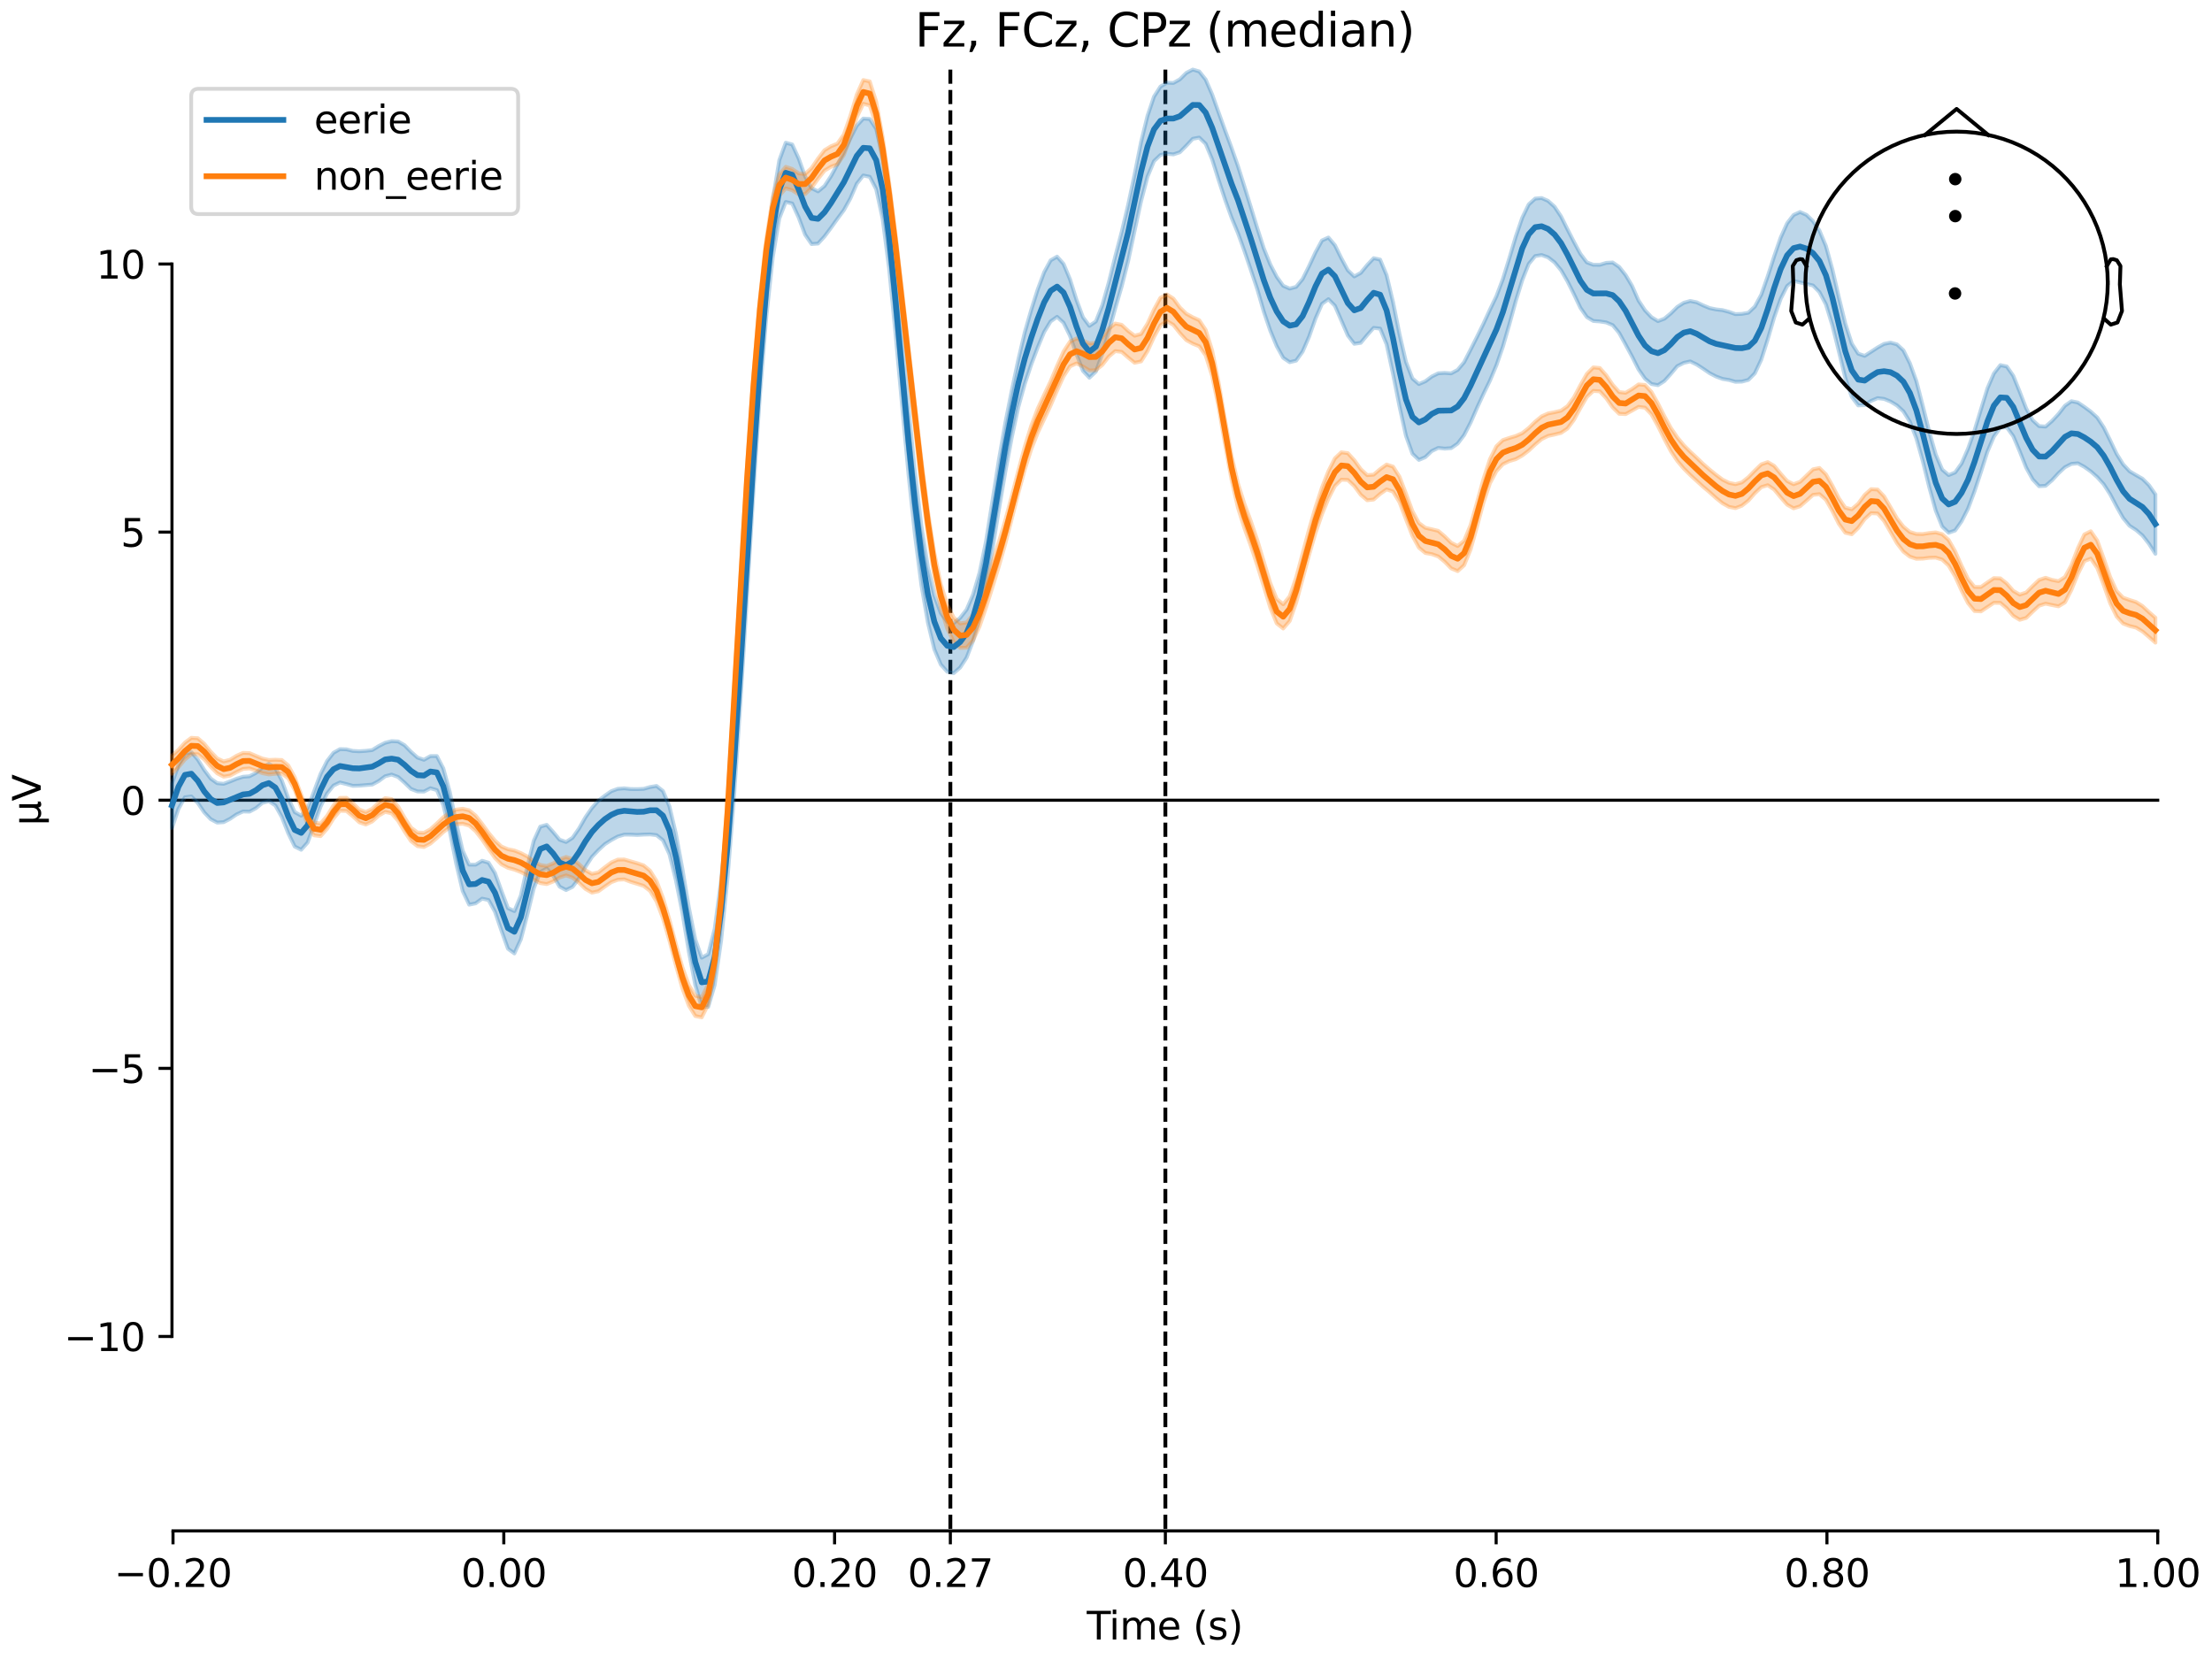<?xml version="1.0" encoding="utf-8" standalone="no"?>
<!DOCTYPE svg PUBLIC "-//W3C//DTD SVG 1.1//EN"
  "http://www.w3.org/Graphics/SVG/1.1/DTD/svg11.dtd">
<svg xmlns:xlink="http://www.w3.org/1999/xlink" width="576pt" height="432pt" viewBox="0 0 576 432" xmlns="http://www.w3.org/2000/svg" version="1.1">
 <defs>
  <style type="text/css">*{stroke-linejoin: round; stroke-linecap: butt}</style>
 </defs>
 <g id="figure_1">
  <g id="patch_1">
   <path d="M 0 432 
L 576 432 
L 576 0 
L 0 0 
z
" style="fill: #ffffff"/>
  </g>
  <g id="axes_1">
   <g id="patch_2">
    <path d="M 44.783 398.644 
L 561.867 398.644 
L 561.867 18.118 
L 44.783 18.118 
L 44.783 398.644 
z
" style="fill: none; opacity: 0"/>
   </g>
   <g id="patch_3">
    <path d="M 44.783 348.013 
L 44.783 68.749 
" style="fill: none; stroke: #000000; stroke-width: 0.8; stroke-linejoin: miter; stroke-linecap: square"/>
   </g>
   <g id="LineCollection_1">
    <path d="M 247.471 18.118 
L 247.471 398.644 
" clip-path="url(#p6dcebfed32)" style="fill: none; stroke-dasharray: 3.7,1.6; stroke-dashoffset: 0; stroke: #000000"/>
    <path d="M 303.46 18.118 
L 303.46 398.644 
" clip-path="url(#p6dcebfed32)" style="fill: none; stroke-dasharray: 3.7,1.6; stroke-dashoffset: 0; stroke: #000000"/>
   </g>
   <g id="matplotlib.axis_1">
    <g id="xtick_1">
     <g id="line2d_1">
      <defs>
       <path id="m2e2da63e0c" d="M 0 0 
L 0 3.5 
" style="stroke: #000000; stroke-width: 0.8"/>
      </defs>
      <g>
       <use xlink:href="#m2e2da63e0c" x="45.052" y="398.644" style="stroke: #000000; stroke-width: 0.8"/>
      </g>
     </g>
     <g id="text_1">
      <!-- −0.20 -->
      <g transform="translate(29.73 413.242) scale(0.1 -0.1)">
       <defs>
        <path id="DejaVuSans-2212" d="M 678 2272 
L 4684 2272 
L 4684 1741 
L 678 1741 
L 678 2272 
z
" transform="scale(0.016)"/>
        <path id="DejaVuSans-30" d="M 2034 4250 
Q 1547 4250 1301 3770 
Q 1056 3291 1056 2328 
Q 1056 1369 1301 889 
Q 1547 409 2034 409 
Q 2525 409 2770 889 
Q 3016 1369 3016 2328 
Q 3016 3291 2770 3770 
Q 2525 4250 2034 4250 
z
M 2034 4750 
Q 2819 4750 3233 4129 
Q 3647 3509 3647 2328 
Q 3647 1150 3233 529 
Q 2819 -91 2034 -91 
Q 1250 -91 836 529 
Q 422 1150 422 2328 
Q 422 3509 836 4129 
Q 1250 4750 2034 4750 
z
" transform="scale(0.016)"/>
        <path id="DejaVuSans-2e" d="M 684 794 
L 1344 794 
L 1344 0 
L 684 0 
L 684 794 
z
" transform="scale(0.016)"/>
        <path id="DejaVuSans-32" d="M 1228 531 
L 3431 531 
L 3431 0 
L 469 0 
L 469 531 
Q 828 903 1448 1529 
Q 2069 2156 2228 2338 
Q 2531 2678 2651 2914 
Q 2772 3150 2772 3378 
Q 2772 3750 2511 3984 
Q 2250 4219 1831 4219 
Q 1534 4219 1204 4116 
Q 875 4013 500 3803 
L 500 4441 
Q 881 4594 1212 4672 
Q 1544 4750 1819 4750 
Q 2544 4750 2975 4387 
Q 3406 4025 3406 3419 
Q 3406 3131 3298 2873 
Q 3191 2616 2906 2266 
Q 2828 2175 2409 1742 
Q 1991 1309 1228 531 
z
" transform="scale(0.016)"/>
       </defs>
       <use xlink:href="#DejaVuSans-2212"/>
       <use xlink:href="#DejaVuSans-30" transform="translate(83.789 0)"/>
       <use xlink:href="#DejaVuSans-2e" transform="translate(147.412 0)"/>
       <use xlink:href="#DejaVuSans-32" transform="translate(179.199 0)"/>
       <use xlink:href="#DejaVuSans-30" transform="translate(242.822 0)"/>
      </g>
     </g>
    </g>
    <g id="xtick_2">
     <g id="line2d_2">
      <g>
       <use xlink:href="#m2e2da63e0c" x="131.188" y="398.644" style="stroke: #000000; stroke-width: 0.8"/>
      </g>
     </g>
     <g id="text_2">
      <!-- 0.00 -->
      <g transform="translate(120.055 413.242) scale(0.1 -0.1)">
       <use xlink:href="#DejaVuSans-30"/>
       <use xlink:href="#DejaVuSans-2e" transform="translate(63.623 0)"/>
       <use xlink:href="#DejaVuSans-30" transform="translate(95.41 0)"/>
       <use xlink:href="#DejaVuSans-30" transform="translate(159.033 0)"/>
      </g>
     </g>
    </g>
    <g id="xtick_3">
     <g id="line2d_3">
      <g>
       <use xlink:href="#m2e2da63e0c" x="217.324" y="398.644" style="stroke: #000000; stroke-width: 0.8"/>
      </g>
     </g>
     <g id="text_3">
      <!-- 0.20 -->
      <g transform="translate(206.191 413.242) scale(0.1 -0.1)">
       <use xlink:href="#DejaVuSans-30"/>
       <use xlink:href="#DejaVuSans-2e" transform="translate(63.623 0)"/>
       <use xlink:href="#DejaVuSans-32" transform="translate(95.41 0)"/>
       <use xlink:href="#DejaVuSans-30" transform="translate(159.033 0)"/>
      </g>
     </g>
    </g>
    <g id="xtick_4">
     <g id="line2d_4">
      <g>
       <use xlink:href="#m2e2da63e0c" x="247.471" y="398.644" style="stroke: #000000; stroke-width: 0.8"/>
      </g>
     </g>
     <g id="text_4">
      <!-- 0.27 -->
      <g transform="translate(236.339 413.242) scale(0.1 -0.1)">
       <defs>
        <path id="DejaVuSans-37" d="M 525 4666 
L 3525 4666 
L 3525 4397 
L 1831 0 
L 1172 0 
L 2766 4134 
L 525 4134 
L 525 4666 
z
" transform="scale(0.016)"/>
       </defs>
       <use xlink:href="#DejaVuSans-30"/>
       <use xlink:href="#DejaVuSans-2e" transform="translate(63.623 0)"/>
       <use xlink:href="#DejaVuSans-32" transform="translate(95.41 0)"/>
       <use xlink:href="#DejaVuSans-37" transform="translate(159.033 0)"/>
      </g>
     </g>
    </g>
    <g id="xtick_5">
     <g id="line2d_5">
      <g>
       <use xlink:href="#m2e2da63e0c" x="303.46" y="398.644" style="stroke: #000000; stroke-width: 0.8"/>
      </g>
     </g>
     <g id="text_5">
      <!-- 0.40 -->
      <g transform="translate(292.327 413.242) scale(0.1 -0.1)">
       <defs>
        <path id="DejaVuSans-34" d="M 2419 4116 
L 825 1625 
L 2419 1625 
L 2419 4116 
z
M 2253 4666 
L 3047 4666 
L 3047 1625 
L 3713 1625 
L 3713 1100 
L 3047 1100 
L 3047 0 
L 2419 0 
L 2419 1100 
L 313 1100 
L 313 1709 
L 2253 4666 
z
" transform="scale(0.016)"/>
       </defs>
       <use xlink:href="#DejaVuSans-30"/>
       <use xlink:href="#DejaVuSans-2e" transform="translate(63.623 0)"/>
       <use xlink:href="#DejaVuSans-34" transform="translate(95.41 0)"/>
       <use xlink:href="#DejaVuSans-30" transform="translate(159.033 0)"/>
      </g>
     </g>
    </g>
    <g id="xtick_6">
     <g id="line2d_6">
      <g>
       <use xlink:href="#m2e2da63e0c" x="389.595" y="398.644" style="stroke: #000000; stroke-width: 0.8"/>
      </g>
     </g>
     <g id="text_6">
      <!-- 0.60 -->
      <g transform="translate(378.463 413.242) scale(0.1 -0.1)">
       <defs>
        <path id="DejaVuSans-36" d="M 2113 2584 
Q 1688 2584 1439 2293 
Q 1191 2003 1191 1497 
Q 1191 994 1439 701 
Q 1688 409 2113 409 
Q 2538 409 2786 701 
Q 3034 994 3034 1497 
Q 3034 2003 2786 2293 
Q 2538 2584 2113 2584 
z
M 3366 4563 
L 3366 3988 
Q 3128 4100 2886 4159 
Q 2644 4219 2406 4219 
Q 1781 4219 1451 3797 
Q 1122 3375 1075 2522 
Q 1259 2794 1537 2939 
Q 1816 3084 2150 3084 
Q 2853 3084 3261 2657 
Q 3669 2231 3669 1497 
Q 3669 778 3244 343 
Q 2819 -91 2113 -91 
Q 1303 -91 875 529 
Q 447 1150 447 2328 
Q 447 3434 972 4092 
Q 1497 4750 2381 4750 
Q 2619 4750 2861 4703 
Q 3103 4656 3366 4563 
z
" transform="scale(0.016)"/>
       </defs>
       <use xlink:href="#DejaVuSans-30"/>
       <use xlink:href="#DejaVuSans-2e" transform="translate(63.623 0)"/>
       <use xlink:href="#DejaVuSans-36" transform="translate(95.41 0)"/>
       <use xlink:href="#DejaVuSans-30" transform="translate(159.033 0)"/>
      </g>
     </g>
    </g>
    <g id="xtick_7">
     <g id="line2d_7">
      <g>
       <use xlink:href="#m2e2da63e0c" x="475.731" y="398.644" style="stroke: #000000; stroke-width: 0.8"/>
      </g>
     </g>
     <g id="text_7">
      <!-- 0.80 -->
      <g transform="translate(464.598 413.242) scale(0.1 -0.1)">
       <defs>
        <path id="DejaVuSans-38" d="M 2034 2216 
Q 1584 2216 1326 1975 
Q 1069 1734 1069 1313 
Q 1069 891 1326 650 
Q 1584 409 2034 409 
Q 2484 409 2743 651 
Q 3003 894 3003 1313 
Q 3003 1734 2745 1975 
Q 2488 2216 2034 2216 
z
M 1403 2484 
Q 997 2584 770 2862 
Q 544 3141 544 3541 
Q 544 4100 942 4425 
Q 1341 4750 2034 4750 
Q 2731 4750 3128 4425 
Q 3525 4100 3525 3541 
Q 3525 3141 3298 2862 
Q 3072 2584 2669 2484 
Q 3125 2378 3379 2068 
Q 3634 1759 3634 1313 
Q 3634 634 3220 271 
Q 2806 -91 2034 -91 
Q 1263 -91 848 271 
Q 434 634 434 1313 
Q 434 1759 690 2068 
Q 947 2378 1403 2484 
z
M 1172 3481 
Q 1172 3119 1398 2916 
Q 1625 2713 2034 2713 
Q 2441 2713 2670 2916 
Q 2900 3119 2900 3481 
Q 2900 3844 2670 4047 
Q 2441 4250 2034 4250 
Q 1625 4250 1398 4047 
Q 1172 3844 1172 3481 
z
" transform="scale(0.016)"/>
       </defs>
       <use xlink:href="#DejaVuSans-30"/>
       <use xlink:href="#DejaVuSans-2e" transform="translate(63.623 0)"/>
       <use xlink:href="#DejaVuSans-38" transform="translate(95.41 0)"/>
       <use xlink:href="#DejaVuSans-30" transform="translate(159.033 0)"/>
      </g>
     </g>
    </g>
    <g id="xtick_8">
     <g id="line2d_8">
      <g>
       <use xlink:href="#m2e2da63e0c" x="561.867" y="398.644" style="stroke: #000000; stroke-width: 0.8"/>
      </g>
     </g>
     <g id="text_8">
      <!-- 1.00 -->
      <g transform="translate(550.734 413.242) scale(0.1 -0.1)">
       <defs>
        <path id="DejaVuSans-31" d="M 794 531 
L 1825 531 
L 1825 4091 
L 703 3866 
L 703 4441 
L 1819 4666 
L 2450 4666 
L 2450 531 
L 3481 531 
L 3481 0 
L 794 0 
L 794 531 
z
" transform="scale(0.016)"/>
       </defs>
       <use xlink:href="#DejaVuSans-31"/>
       <use xlink:href="#DejaVuSans-2e" transform="translate(63.623 0)"/>
       <use xlink:href="#DejaVuSans-30" transform="translate(95.41 0)"/>
       <use xlink:href="#DejaVuSans-30" transform="translate(159.033 0)"/>
      </g>
     </g>
    </g>
    <g id="text_9">
     <!-- Time (s) -->
     <g transform="translate(282.996 426.92) scale(0.1 -0.1)">
      <defs>
       <path id="DejaVuSans-54" d="M -19 4666 
L 3928 4666 
L 3928 4134 
L 2272 4134 
L 2272 0 
L 1638 0 
L 1638 4134 
L -19 4134 
L -19 4666 
z
" transform="scale(0.016)"/>
       <path id="DejaVuSans-69" d="M 603 3500 
L 1178 3500 
L 1178 0 
L 603 0 
L 603 3500 
z
M 603 4863 
L 1178 4863 
L 1178 4134 
L 603 4134 
L 603 4863 
z
" transform="scale(0.016)"/>
       <path id="DejaVuSans-6d" d="M 3328 2828 
Q 3544 3216 3844 3400 
Q 4144 3584 4550 3584 
Q 5097 3584 5394 3201 
Q 5691 2819 5691 2113 
L 5691 0 
L 5113 0 
L 5113 2094 
Q 5113 2597 4934 2840 
Q 4756 3084 4391 3084 
Q 3944 3084 3684 2787 
Q 3425 2491 3425 1978 
L 3425 0 
L 2847 0 
L 2847 2094 
Q 2847 2600 2669 2842 
Q 2491 3084 2119 3084 
Q 1678 3084 1418 2786 
Q 1159 2488 1159 1978 
L 1159 0 
L 581 0 
L 581 3500 
L 1159 3500 
L 1159 2956 
Q 1356 3278 1631 3431 
Q 1906 3584 2284 3584 
Q 2666 3584 2933 3390 
Q 3200 3197 3328 2828 
z
" transform="scale(0.016)"/>
       <path id="DejaVuSans-65" d="M 3597 1894 
L 3597 1613 
L 953 1613 
Q 991 1019 1311 708 
Q 1631 397 2203 397 
Q 2534 397 2845 478 
Q 3156 559 3463 722 
L 3463 178 
Q 3153 47 2828 -22 
Q 2503 -91 2169 -91 
Q 1331 -91 842 396 
Q 353 884 353 1716 
Q 353 2575 817 3079 
Q 1281 3584 2069 3584 
Q 2775 3584 3186 3129 
Q 3597 2675 3597 1894 
z
M 3022 2063 
Q 3016 2534 2758 2815 
Q 2500 3097 2075 3097 
Q 1594 3097 1305 2825 
Q 1016 2553 972 2059 
L 3022 2063 
z
" transform="scale(0.016)"/>
       <path id="DejaVuSans-20" transform="scale(0.016)"/>
       <path id="DejaVuSans-28" d="M 1984 4856 
Q 1566 4138 1362 3434 
Q 1159 2731 1159 2009 
Q 1159 1288 1364 580 
Q 1569 -128 1984 -844 
L 1484 -844 
Q 1016 -109 783 600 
Q 550 1309 550 2009 
Q 550 2706 781 3412 
Q 1013 4119 1484 4856 
L 1984 4856 
z
" transform="scale(0.016)"/>
       <path id="DejaVuSans-73" d="M 2834 3397 
L 2834 2853 
Q 2591 2978 2328 3040 
Q 2066 3103 1784 3103 
Q 1356 3103 1142 2972 
Q 928 2841 928 2578 
Q 928 2378 1081 2264 
Q 1234 2150 1697 2047 
L 1894 2003 
Q 2506 1872 2764 1633 
Q 3022 1394 3022 966 
Q 3022 478 2636 193 
Q 2250 -91 1575 -91 
Q 1294 -91 989 -36 
Q 684 19 347 128 
L 347 722 
Q 666 556 975 473 
Q 1284 391 1588 391 
Q 1994 391 2212 530 
Q 2431 669 2431 922 
Q 2431 1156 2273 1281 
Q 2116 1406 1581 1522 
L 1381 1569 
Q 847 1681 609 1914 
Q 372 2147 372 2553 
Q 372 3047 722 3315 
Q 1072 3584 1716 3584 
Q 2034 3584 2315 3537 
Q 2597 3491 2834 3397 
z
" transform="scale(0.016)"/>
       <path id="DejaVuSans-29" d="M 513 4856 
L 1013 4856 
Q 1481 4119 1714 3412 
Q 1947 2706 1947 2009 
Q 1947 1309 1714 600 
Q 1481 -109 1013 -844 
L 513 -844 
Q 928 -128 1133 580 
Q 1338 1288 1338 2009 
Q 1338 2731 1133 3434 
Q 928 4138 513 4856 
z
" transform="scale(0.016)"/>
      </defs>
      <use xlink:href="#DejaVuSans-54"/>
      <use xlink:href="#DejaVuSans-69" transform="translate(57.959 0)"/>
      <use xlink:href="#DejaVuSans-6d" transform="translate(85.742 0)"/>
      <use xlink:href="#DejaVuSans-65" transform="translate(183.154 0)"/>
      <use xlink:href="#DejaVuSans-20" transform="translate(244.678 0)"/>
      <use xlink:href="#DejaVuSans-28" transform="translate(276.465 0)"/>
      <use xlink:href="#DejaVuSans-73" transform="translate(315.479 0)"/>
      <use xlink:href="#DejaVuSans-29" transform="translate(367.578 0)"/>
     </g>
    </g>
   </g>
   <g id="matplotlib.axis_2">
    <g id="ytick_1">
     <g id="line2d_9">
      <defs>
       <path id="m5a324dad48" d="M 0 0 
L -3.5 0 
" style="stroke: #000000; stroke-width: 0.8"/>
      </defs>
      <g>
       <use xlink:href="#m5a324dad48" x="44.783" y="348.013" style="stroke: #000000; stroke-width: 0.8"/>
      </g>
     </g>
     <g id="text_10">
      <!-- −10 -->
      <g transform="translate(16.678 351.812) scale(0.1 -0.1)">
       <use xlink:href="#DejaVuSans-2212"/>
       <use xlink:href="#DejaVuSans-31" transform="translate(83.789 0)"/>
       <use xlink:href="#DejaVuSans-30" transform="translate(147.412 0)"/>
      </g>
     </g>
    </g>
    <g id="ytick_2">
     <g id="line2d_10">
      <g>
       <use xlink:href="#m5a324dad48" x="44.783" y="278.197" style="stroke: #000000; stroke-width: 0.8"/>
      </g>
     </g>
     <g id="text_11">
      <!-- −5 -->
      <g transform="translate(23.041 281.996) scale(0.1 -0.1)">
       <defs>
        <path id="DejaVuSans-35" d="M 691 4666 
L 3169 4666 
L 3169 4134 
L 1269 4134 
L 1269 2991 
Q 1406 3038 1543 3061 
Q 1681 3084 1819 3084 
Q 2600 3084 3056 2656 
Q 3513 2228 3513 1497 
Q 3513 744 3044 326 
Q 2575 -91 1722 -91 
Q 1428 -91 1123 -41 
Q 819 9 494 109 
L 494 744 
Q 775 591 1075 516 
Q 1375 441 1709 441 
Q 2250 441 2565 725 
Q 2881 1009 2881 1497 
Q 2881 1984 2565 2268 
Q 2250 2553 1709 2553 
Q 1456 2553 1204 2497 
Q 953 2441 691 2322 
L 691 4666 
z
" transform="scale(0.016)"/>
       </defs>
       <use xlink:href="#DejaVuSans-2212"/>
       <use xlink:href="#DejaVuSans-35" transform="translate(83.789 0)"/>
      </g>
     </g>
    </g>
    <g id="ytick_3">
     <g id="line2d_11">
      <g>
       <use xlink:href="#m5a324dad48" x="44.783" y="208.381" style="stroke: #000000; stroke-width: 0.8"/>
      </g>
     </g>
     <g id="text_12">
      <!-- 0 -->
      <g transform="translate(31.421 212.18) scale(0.1 -0.1)">
       <use xlink:href="#DejaVuSans-30"/>
      </g>
     </g>
    </g>
    <g id="ytick_4">
     <g id="line2d_12">
      <g>
       <use xlink:href="#m5a324dad48" x="44.783" y="138.565" style="stroke: #000000; stroke-width: 0.8"/>
      </g>
     </g>
     <g id="text_13">
      <!-- 5 -->
      <g transform="translate(31.421 142.364) scale(0.1 -0.1)">
       <use xlink:href="#DejaVuSans-35"/>
      </g>
     </g>
    </g>
    <g id="ytick_5">
     <g id="line2d_13">
      <g>
       <use xlink:href="#m5a324dad48" x="44.783" y="68.749" style="stroke: #000000; stroke-width: 0.8"/>
      </g>
     </g>
     <g id="text_14">
      <!-- 10 -->
      <g transform="translate(25.058 72.548) scale(0.1 -0.1)">
       <use xlink:href="#DejaVuSans-31"/>
       <use xlink:href="#DejaVuSans-30" transform="translate(63.623 0)"/>
      </g>
     </g>
    </g>
    <g id="text_15">
     <!-- µV -->
     <g transform="translate(10.599 214.982) rotate(-90) scale(0.1 -0.1)">
      <defs>
       <path id="DejaVuSans-b5" d="M 544 -1331 
L 544 3500 
L 1119 3500 
L 1119 1325 
Q 1119 872 1334 640 
Q 1550 409 1972 409 
Q 2434 409 2667 671 
Q 2900 934 2900 1459 
L 2900 3500 
L 3475 3500 
L 3475 806 
Q 3475 619 3529 530 
Q 3584 441 3700 441 
Q 3728 441 3778 458 
Q 3828 475 3916 513 
L 3916 50 
Q 3788 -22 3673 -56 
Q 3559 -91 3450 -91 
Q 3234 -91 3106 31 
Q 2978 153 2931 403 
Q 2775 156 2548 32 
Q 2322 -91 2016 -91 
Q 1697 -91 1473 31 
Q 1250 153 1119 397 
L 1119 -1331 
L 544 -1331 
z
" transform="scale(0.016)"/>
       <path id="DejaVuSans-56" d="M 1831 0 
L 50 4666 
L 709 4666 
L 2188 738 
L 3669 4666 
L 4325 4666 
L 2547 0 
L 1831 0 
z
" transform="scale(0.016)"/>
      </defs>
      <use xlink:href="#DejaVuSans-b5"/>
      <use xlink:href="#DejaVuSans-56" transform="translate(63.623 0)"/>
     </g>
    </g>
   </g>
   <g id="patch_4">
    <path d="M 45.052 398.644 
L 561.867 398.644 
" style="fill: none; stroke: #000000; stroke-width: 0.8; stroke-linejoin: miter; stroke-linecap: square"/>
   </g>
   <g id="patch_5">
    <path d="M 44.783 208.381 
L 561.867 208.381 
" style="fill: none; stroke: #000000; stroke-width: 0.8; stroke-linejoin: miter; stroke-linecap: square"/>
   </g>
   <g id="text_16">
    <!-- Fz, FCz, CPz (median) -->
    <g transform="translate(238.271 12.118) scale(0.12 -0.12)">
     <defs>
      <path id="DejaVuSans-46" d="M 628 4666 
L 3309 4666 
L 3309 4134 
L 1259 4134 
L 1259 2759 
L 3109 2759 
L 3109 2228 
L 1259 2228 
L 1259 0 
L 628 0 
L 628 4666 
z
" transform="scale(0.016)"/>
      <path id="DejaVuSans-7a" d="M 353 3500 
L 3084 3500 
L 3084 2975 
L 922 459 
L 3084 459 
L 3084 0 
L 275 0 
L 275 525 
L 2438 3041 
L 353 3041 
L 353 3500 
z
" transform="scale(0.016)"/>
      <path id="DejaVuSans-2c" d="M 750 794 
L 1409 794 
L 1409 256 
L 897 -744 
L 494 -744 
L 750 256 
L 750 794 
z
" transform="scale(0.016)"/>
      <path id="DejaVuSans-43" d="M 4122 4306 
L 4122 3641 
Q 3803 3938 3442 4084 
Q 3081 4231 2675 4231 
Q 1875 4231 1450 3742 
Q 1025 3253 1025 2328 
Q 1025 1406 1450 917 
Q 1875 428 2675 428 
Q 3081 428 3442 575 
Q 3803 722 4122 1019 
L 4122 359 
Q 3791 134 3420 21 
Q 3050 -91 2638 -91 
Q 1578 -91 968 557 
Q 359 1206 359 2328 
Q 359 3453 968 4101 
Q 1578 4750 2638 4750 
Q 3056 4750 3426 4639 
Q 3797 4528 4122 4306 
z
" transform="scale(0.016)"/>
      <path id="DejaVuSans-50" d="M 1259 4147 
L 1259 2394 
L 2053 2394 
Q 2494 2394 2734 2622 
Q 2975 2850 2975 3272 
Q 2975 3691 2734 3919 
Q 2494 4147 2053 4147 
L 1259 4147 
z
M 628 4666 
L 2053 4666 
Q 2838 4666 3239 4311 
Q 3641 3956 3641 3272 
Q 3641 2581 3239 2228 
Q 2838 1875 2053 1875 
L 1259 1875 
L 1259 0 
L 628 0 
L 628 4666 
z
" transform="scale(0.016)"/>
      <path id="DejaVuSans-64" d="M 2906 2969 
L 2906 4863 
L 3481 4863 
L 3481 0 
L 2906 0 
L 2906 525 
Q 2725 213 2448 61 
Q 2172 -91 1784 -91 
Q 1150 -91 751 415 
Q 353 922 353 1747 
Q 353 2572 751 3078 
Q 1150 3584 1784 3584 
Q 2172 3584 2448 3432 
Q 2725 3281 2906 2969 
z
M 947 1747 
Q 947 1113 1208 752 
Q 1469 391 1925 391 
Q 2381 391 2643 752 
Q 2906 1113 2906 1747 
Q 2906 2381 2643 2742 
Q 2381 3103 1925 3103 
Q 1469 3103 1208 2742 
Q 947 2381 947 1747 
z
" transform="scale(0.016)"/>
      <path id="DejaVuSans-61" d="M 2194 1759 
Q 1497 1759 1228 1600 
Q 959 1441 959 1056 
Q 959 750 1161 570 
Q 1363 391 1709 391 
Q 2188 391 2477 730 
Q 2766 1069 2766 1631 
L 2766 1759 
L 2194 1759 
z
M 3341 1997 
L 3341 0 
L 2766 0 
L 2766 531 
Q 2569 213 2275 61 
Q 1981 -91 1556 -91 
Q 1019 -91 701 211 
Q 384 513 384 1019 
Q 384 1609 779 1909 
Q 1175 2209 1959 2209 
L 2766 2209 
L 2766 2266 
Q 2766 2663 2505 2880 
Q 2244 3097 1772 3097 
Q 1472 3097 1187 3025 
Q 903 2953 641 2809 
L 641 3341 
Q 956 3463 1253 3523 
Q 1550 3584 1831 3584 
Q 2591 3584 2966 3190 
Q 3341 2797 3341 1997 
z
" transform="scale(0.016)"/>
      <path id="DejaVuSans-6e" d="M 3513 2113 
L 3513 0 
L 2938 0 
L 2938 2094 
Q 2938 2591 2744 2837 
Q 2550 3084 2163 3084 
Q 1697 3084 1428 2787 
Q 1159 2491 1159 1978 
L 1159 0 
L 581 0 
L 581 3500 
L 1159 3500 
L 1159 2956 
Q 1366 3272 1645 3428 
Q 1925 3584 2291 3584 
Q 2894 3584 3203 3211 
Q 3513 2838 3513 2113 
z
" transform="scale(0.016)"/>
     </defs>
     <use xlink:href="#DejaVuSans-46"/>
     <use xlink:href="#DejaVuSans-7a" transform="translate(57.52 0)"/>
     <use xlink:href="#DejaVuSans-2c" transform="translate(110.01 0)"/>
     <use xlink:href="#DejaVuSans-20" transform="translate(141.797 0)"/>
     <use xlink:href="#DejaVuSans-46" transform="translate(173.584 0)"/>
     <use xlink:href="#DejaVuSans-43" transform="translate(231.104 0)"/>
     <use xlink:href="#DejaVuSans-7a" transform="translate(300.928 0)"/>
     <use xlink:href="#DejaVuSans-2c" transform="translate(353.418 0)"/>
     <use xlink:href="#DejaVuSans-20" transform="translate(385.205 0)"/>
     <use xlink:href="#DejaVuSans-43" transform="translate(416.992 0)"/>
     <use xlink:href="#DejaVuSans-50" transform="translate(486.816 0)"/>
     <use xlink:href="#DejaVuSans-7a" transform="translate(547.119 0)"/>
     <use xlink:href="#DejaVuSans-20" transform="translate(599.609 0)"/>
     <use xlink:href="#DejaVuSans-28" transform="translate(631.396 0)"/>
     <use xlink:href="#DejaVuSans-6d" transform="translate(670.41 0)"/>
     <use xlink:href="#DejaVuSans-65" transform="translate(767.822 0)"/>
     <use xlink:href="#DejaVuSans-64" transform="translate(829.346 0)"/>
     <use xlink:href="#DejaVuSans-69" transform="translate(892.822 0)"/>
     <use xlink:href="#DejaVuSans-61" transform="translate(920.605 0)"/>
     <use xlink:href="#DejaVuSans-6e" transform="translate(981.885 0)"/>
     <use xlink:href="#DejaVuSans-29" transform="translate(1045.264 0)"/>
    </g>
   </g>
   <g id="legend_1">
    <g id="patch_6">
     <path d="M 51.783 55.753 
L 132.925 55.753 
Q 134.925 55.753 134.925 53.753 
L 134.925 25.118 
Q 134.925 23.118 132.925 23.118 
L 51.783 23.118 
Q 49.783 23.118 49.783 25.118 
L 49.783 53.753 
Q 49.783 55.753 51.783 55.753 
z
" style="fill: #ffffff; opacity: 0.8; stroke: #cccccc; stroke-linejoin: miter"/>
    </g>
    <g id="line2d_14">
     <path d="M 53.783 31.217 
L 63.783 31.217 
L 73.783 31.217 
" style="fill: none; stroke: #1f77b4; stroke-width: 1.5; stroke-linecap: square"/>
    </g>
    <g id="text_17">
     <!-- eerie -->
     <g transform="translate(81.783 34.717) scale(0.1 -0.1)">
      <defs>
       <path id="DejaVuSans-72" d="M 2631 2963 
Q 2534 3019 2420 3045 
Q 2306 3072 2169 3072 
Q 1681 3072 1420 2755 
Q 1159 2438 1159 1844 
L 1159 0 
L 581 0 
L 581 3500 
L 1159 3500 
L 1159 2956 
Q 1341 3275 1631 3429 
Q 1922 3584 2338 3584 
Q 2397 3584 2469 3576 
Q 2541 3569 2628 3553 
L 2631 2963 
z
" transform="scale(0.016)"/>
      </defs>
      <use xlink:href="#DejaVuSans-65"/>
      <use xlink:href="#DejaVuSans-65" transform="translate(61.523 0)"/>
      <use xlink:href="#DejaVuSans-72" transform="translate(123.047 0)"/>
      <use xlink:href="#DejaVuSans-69" transform="translate(164.16 0)"/>
      <use xlink:href="#DejaVuSans-65" transform="translate(191.943 0)"/>
     </g>
    </g>
    <g id="line2d_15">
     <path d="M 53.783 45.895 
L 63.783 45.895 
L 73.783 45.895 
" style="fill: none; stroke: #ff7f0e; stroke-width: 1.5; stroke-linecap: square"/>
    </g>
    <g id="text_18">
     <!-- non_eerie -->
     <g transform="translate(81.783 49.395) scale(0.1 -0.1)">
      <defs>
       <path id="DejaVuSans-6f" d="M 1959 3097 
Q 1497 3097 1228 2736 
Q 959 2375 959 1747 
Q 959 1119 1226 758 
Q 1494 397 1959 397 
Q 2419 397 2687 759 
Q 2956 1122 2956 1747 
Q 2956 2369 2687 2733 
Q 2419 3097 1959 3097 
z
M 1959 3584 
Q 2709 3584 3137 3096 
Q 3566 2609 3566 1747 
Q 3566 888 3137 398 
Q 2709 -91 1959 -91 
Q 1206 -91 779 398 
Q 353 888 353 1747 
Q 353 2609 779 3096 
Q 1206 3584 1959 3584 
z
" transform="scale(0.016)"/>
       <path id="DejaVuSans-5f" d="M 3263 -1063 
L 3263 -1509 
L -63 -1509 
L -63 -1063 
L 3263 -1063 
z
" transform="scale(0.016)"/>
      </defs>
      <use xlink:href="#DejaVuSans-6e"/>
      <use xlink:href="#DejaVuSans-6f" transform="translate(63.379 0)"/>
      <use xlink:href="#DejaVuSans-6e" transform="translate(124.561 0)"/>
      <use xlink:href="#DejaVuSans-5f" transform="translate(187.939 0)"/>
      <use xlink:href="#DejaVuSans-65" transform="translate(237.939 0)"/>
      <use xlink:href="#DejaVuSans-65" transform="translate(299.463 0)"/>
      <use xlink:href="#DejaVuSans-72" transform="translate(360.986 0)"/>
      <use xlink:href="#DejaVuSans-69" transform="translate(402.1 0)"/>
      <use xlink:href="#DejaVuSans-65" transform="translate(429.883 0)"/>
     </g>
    </g>
   </g>
   <g id="FillBetweenPolyCollection_1">
    <defs>
     <path id="mfce8b01dc0" d="M 44.783 -227.966 
L 44.783 -216.386 
L 46.465 -221.359 
L 48.148 -224.384 
L 49.83 -224.602 
L 51.512 -222.899 
L 53.195 -220.423 
L 54.877 -218.678 
L 56.559 -217.793 
L 58.242 -217.913 
L 59.924 -218.789 
L 61.606 -219.931 
L 63.289 -220.693 
L 64.971 -220.648 
L 66.653 -221.55 
L 68.336 -222.934 
L 70.018 -223.373 
L 71.7 -222.26 
L 73.383 -219.249 
L 75.065 -215 
L 76.748 -211.569 
L 78.43 -210.723 
L 80.112 -212.619 
L 81.795 -217.248 
L 83.477 -221.957 
L 85.159 -225.369 
L 86.842 -227.44 
L 88.524 -228.248 
L 90.206 -227.833 
L 91.889 -227.367 
L 93.571 -227.414 
L 95.253 -227.557 
L 96.936 -227.706 
L 98.618 -228.615 
L 100.3 -229.864 
L 101.983 -230.3 
L 103.665 -229.673 
L 105.347 -228.187 
L 107.03 -226.553 
L 108.712 -225.906 
L 110.394 -225.874 
L 112.077 -226.75 
L 113.759 -226.249 
L 115.441 -222.324 
L 117.124 -215.548 
L 118.806 -207.061 
L 120.488 -199.96 
L 122.171 -196.427 
L 123.853 -196.77 
L 125.535 -197.998 
L 127.218 -197.628 
L 128.9 -194.551 
L 130.582 -189.644 
L 132.265 -184.958 
L 133.947 -183.727 
L 135.629 -187.393 
L 137.312 -193.777 
L 138.994 -200.659 
L 140.676 -204.932 
L 142.359 -205.834 
L 144.041 -203.954 
L 145.723 -201.111 
L 147.406 -200.233 
L 149.088 -201.056 
L 150.77 -203.271 
L 152.453 -206.261 
L 154.135 -208.85 
L 155.817 -210.623 
L 157.5 -212.177 
L 159.182 -213.251 
L 160.864 -214.171 
L 162.547 -214.662 
L 164.229 -214.656 
L 165.912 -214.576 
L 167.594 -214.673 
L 169.276 -214.723 
L 170.959 -214.527 
L 172.641 -213.189 
L 174.323 -209.545 
L 176.006 -202.774 
L 177.688 -194.35 
L 179.37 -184.213 
L 181.053 -175.477 
L 182.735 -169.803 
L 184.417 -169.813 
L 186.1 -175.495 
L 187.782 -187.111 
L 189.464 -203.547 
L 191.147 -224.64 
L 192.829 -249.421 
L 194.511 -276.457 
L 196.194 -303.976 
L 197.876 -329.136 
L 199.558 -349.542 
L 201.241 -365.133 
L 202.923 -375.093 
L 204.605 -379.395 
L 206.288 -379.011 
L 207.97 -375.355 
L 209.652 -370.884 
L 211.335 -368.446 
L 213.017 -368.578 
L 214.699 -370.418 
L 216.382 -372.664 
L 218.064 -375.018 
L 219.746 -377.284 
L 221.429 -380.312 
L 223.111 -384.167 
L 224.793 -386.308 
L 226.476 -385.96 
L 228.158 -382.728 
L 229.84 -374.985 
L 231.523 -362.038 
L 233.205 -344.981 
L 234.887 -326.512 
L 236.57 -308.528 
L 238.252 -292.66 
L 239.934 -279.648 
L 241.617 -269.9 
L 243.299 -262.918 
L 244.981 -258.957 
L 246.664 -257.081 
L 248.346 -256.714 
L 250.028 -258.18 
L 251.711 -260.764 
L 253.393 -265.127 
L 255.076 -271.037 
L 256.758 -279.371 
L 258.44 -289.01 
L 260.123 -299.393 
L 261.805 -309.231 
L 263.487 -318.216 
L 265.17 -325.987 
L 266.852 -332.03 
L 268.534 -337.06 
L 270.217 -341.523 
L 271.899 -345.544 
L 273.581 -348.309 
L 275.264 -349.498 
L 276.946 -347.947 
L 278.628 -344.548 
L 280.311 -339.76 
L 281.993 -335.435 
L 283.675 -333.643 
L 285.358 -335.229 
L 287.04 -339.814 
L 288.722 -345.533 
L 290.405 -351.67 
L 292.087 -357.421 
L 293.769 -364.027 
L 295.452 -371.923 
L 297.134 -379.606 
L 298.816 -386.01 
L 300.499 -390.036 
L 302.181 -391.649 
L 303.863 -391.966 
L 305.546 -391.794 
L 307.228 -392.353 
L 308.91 -394.046 
L 310.593 -395.852 
L 312.275 -396.173 
L 313.957 -394.536 
L 315.64 -390.506 
L 317.322 -385.147 
L 319.004 -380.023 
L 320.687 -375.352 
L 322.369 -371.28 
L 324.051 -366.616 
L 325.734 -361.655 
L 327.416 -356.622 
L 329.098 -350.817 
L 330.781 -345.886 
L 332.463 -341.838 
L 334.145 -338.82 
L 335.828 -337.685 
L 337.51 -338.091 
L 339.192 -340.418 
L 340.875 -344.296 
L 342.557 -349.042 
L 344.239 -352.878 
L 345.922 -354.083 
L 347.604 -352.379 
L 349.287 -348.52 
L 350.969 -344.646 
L 352.651 -342.477 
L 354.334 -342.724 
L 356.016 -344.742 
L 357.698 -346.621 
L 359.381 -346.425 
L 361.063 -342.358 
L 362.745 -334.613 
L 364.428 -326.166 
L 366.11 -318.524 
L 367.792 -313.842 
L 369.475 -312.244 
L 371.157 -312.953 
L 372.839 -314.555 
L 374.522 -315.366 
L 376.204 -315.182 
L 377.886 -315.308 
L 379.569 -316.486 
L 381.251 -318.691 
L 382.933 -321.935 
L 384.616 -325.778 
L 386.298 -329.42 
L 387.98 -332.874 
L 389.663 -336.878 
L 391.345 -341.712 
L 393.027 -347.517 
L 394.71 -353.615 
L 396.392 -359.035 
L 398.074 -363.263 
L 399.757 -365.312 
L 401.439 -365.593 
L 403.121 -364.982 
L 404.804 -363.679 
L 406.486 -361.646 
L 408.168 -358.741 
L 409.851 -355.385 
L 411.533 -351.839 
L 413.215 -349.433 
L 414.898 -348.42 
L 416.58 -348.294 
L 418.262 -348.038 
L 419.945 -347.33 
L 421.627 -345.303 
L 423.309 -342.247 
L 424.992 -339.133 
L 426.674 -335.799 
L 428.356 -333.394 
L 430.039 -332.005 
L 431.721 -331.7 
L 433.403 -332.774 
L 435.086 -334.647 
L 436.768 -336.659 
L 438.451 -337.512 
L 440.133 -337.889 
L 441.815 -337.076 
L 443.498 -335.985 
L 445.18 -334.827 
L 446.862 -333.957 
L 448.545 -333.333 
L 450.227 -333.057 
L 451.909 -332.578 
L 453.592 -332.628 
L 455.274 -333.073 
L 456.956 -334.781 
L 458.639 -338.352 
L 460.321 -343.655 
L 462.003 -349.396 
L 463.686 -354.184 
L 465.368 -357.521 
L 467.05 -358.845 
L 468.733 -358.455 
L 470.415 -358.056 
L 472.097 -357.656 
L 473.78 -355.928 
L 475.462 -352.73 
L 477.144 -347.258 
L 478.827 -340.531 
L 480.509 -333.593 
L 482.191 -328.65 
L 483.874 -326.438 
L 485.556 -326.505 
L 487.238 -327.61 
L 488.921 -328.325 
L 490.603 -328.127 
L 492.285 -327.442 
L 493.968 -326.426 
L 495.65 -324.864 
L 497.332 -322.182 
L 499.015 -317.849 
L 500.697 -311.898 
L 502.379 -305.101 
L 504.062 -299.031 
L 505.744 -294.867 
L 507.426 -293.28 
L 509.109 -293.863 
L 510.791 -296.247 
L 512.473 -299.551 
L 514.156 -304.038 
L 515.838 -309.097 
L 517.52 -314.371 
L 519.203 -318.299 
L 520.885 -320.672 
L 522.567 -320.722 
L 524.25 -318.419 
L 525.932 -314.458 
L 527.615 -310.221 
L 529.297 -307.184 
L 530.979 -305.388 
L 532.662 -305.495 
L 534.344 -306.932 
L 536.026 -308.771 
L 537.709 -310.334 
L 539.391 -311.195 
L 541.073 -311.355 
L 542.756 -310.43 
L 544.438 -309.241 
L 546.12 -307.757 
L 547.803 -305.885 
L 549.485 -303.277 
L 551.167 -300.065 
L 552.85 -297.103 
L 554.532 -295.088 
L 556.214 -293.996 
L 557.897 -292.555 
L 559.579 -290.41 
L 561.261 -287.792 
L 561.261 -303.26 
L 561.261 -303.26 
L 559.579 -305.665 
L 557.897 -307.335 
L 556.214 -308.294 
L 554.532 -309.291 
L 552.85 -311.106 
L 551.167 -313.811 
L 549.485 -317.338 
L 547.803 -320.733 
L 546.12 -323.276 
L 544.438 -324.812 
L 542.756 -326.053 
L 541.073 -327.189 
L 539.391 -327.531 
L 537.709 -326.35 
L 536.026 -324.204 
L 534.344 -322.389 
L 532.662 -320.919 
L 530.979 -321.048 
L 529.297 -322.598 
L 527.615 -325.651 
L 525.932 -329.989 
L 524.25 -334.154 
L 522.567 -336.571 
L 520.885 -336.922 
L 519.203 -334.766 
L 517.52 -330.863 
L 515.838 -325.393 
L 514.156 -319.891 
L 512.473 -315.161 
L 510.791 -311.317 
L 509.109 -308.977 
L 507.426 -308.289 
L 505.744 -309.728 
L 504.062 -313.688 
L 502.379 -319.565 
L 500.697 -326.297 
L 499.015 -332.775 
L 497.332 -337.399 
L 495.65 -340.769 
L 493.968 -342.329 
L 492.285 -342.787 
L 490.603 -342.449 
L 488.921 -341.516 
L 487.238 -340.412 
L 485.556 -339.337 
L 483.874 -339.906 
L 482.191 -342.546 
L 480.509 -347.763 
L 478.827 -354.607 
L 477.144 -361.863 
L 475.462 -367.961 
L 473.78 -371.966 
L 472.097 -374.418 
L 470.415 -376.05 
L 468.733 -376.792 
L 467.05 -376.029 
L 465.368 -373.872 
L 463.686 -370.156 
L 462.003 -365.294 
L 460.321 -360.08 
L 458.639 -355.283 
L 456.956 -352.168 
L 455.274 -350.572 
L 453.592 -350.272 
L 451.909 -350.196 
L 450.227 -350.792 
L 448.545 -351.242 
L 446.862 -351.434 
L 445.18 -351.782 
L 443.498 -352.478 
L 441.815 -353.286 
L 440.133 -353.628 
L 438.451 -353.153 
L 436.768 -352.083 
L 435.086 -350.408 
L 433.403 -349.018 
L 431.721 -348.377 
L 430.039 -349.406 
L 428.356 -351.19 
L 426.674 -353.738 
L 424.992 -357.548 
L 423.309 -360.384 
L 421.627 -362.491 
L 419.945 -363.653 
L 418.262 -363.55 
L 416.58 -363.047 
L 414.898 -363.055 
L 413.215 -363.678 
L 411.533 -365.897 
L 409.851 -369.017 
L 408.168 -372.296 
L 406.486 -375.663 
L 404.804 -378.175 
L 403.121 -379.691 
L 401.439 -380.433 
L 399.757 -380.29 
L 398.074 -378.771 
L 396.392 -375.311 
L 394.71 -370.413 
L 393.027 -364.762 
L 391.345 -359.337 
L 389.663 -354.881 
L 387.98 -351.377 
L 386.298 -347.728 
L 384.616 -344.298 
L 382.933 -340.962 
L 381.251 -337.684 
L 379.569 -335.681 
L 377.886 -334.775 
L 376.204 -334.9 
L 374.522 -334.797 
L 372.839 -333.958 
L 371.157 -332.714 
L 369.475 -331.993 
L 367.792 -333.457 
L 366.11 -337.777 
L 364.428 -344.987 
L 362.745 -353.328 
L 361.063 -360.364 
L 359.381 -364.406 
L 357.698 -364.771 
L 356.016 -362.987 
L 354.334 -360.937 
L 352.651 -360.009 
L 350.969 -361.634 
L 349.287 -364.749 
L 347.604 -368.161 
L 345.922 -370.145 
L 344.239 -369.383 
L 342.557 -366.315 
L 340.875 -362.705 
L 339.192 -359.339 
L 337.51 -357.303 
L 335.828 -356.852 
L 334.145 -357.581 
L 332.463 -359.92 
L 330.781 -363.139 
L 329.098 -367.313 
L 327.416 -372.517 
L 325.734 -378.003 
L 324.051 -383.415 
L 322.369 -388.732 
L 320.687 -393.527 
L 319.004 -398.055 
L 317.322 -402.723 
L 315.64 -407.42 
L 313.957 -411.286 
L 312.275 -413.397 
L 310.593 -413.882 
L 308.91 -413.015 
L 307.228 -411.336 
L 305.546 -410.4 
L 303.863 -410.474 
L 302.181 -409.452 
L 300.499 -406.849 
L 298.816 -401.858 
L 297.134 -395.032 
L 295.452 -386.586 
L 293.769 -378.667 
L 292.087 -371.606 
L 290.405 -365.214 
L 288.722 -358.444 
L 287.04 -352.523 
L 285.358 -348.289 
L 283.675 -347.144 
L 281.993 -349.406 
L 280.311 -353.931 
L 278.628 -359.277 
L 276.946 -363.286 
L 275.264 -365.174 
L 273.581 -364.207 
L 271.899 -361.118 
L 270.217 -356.626 
L 268.534 -351.323 
L 266.852 -345.47 
L 265.17 -338.367 
L 263.487 -330.409 
L 261.805 -321.992 
L 260.123 -312.356 
L 258.44 -301.63 
L 256.758 -291.032 
L 255.076 -282.885 
L 253.393 -277.213 
L 251.711 -273.277 
L 250.028 -271.122 
L 248.346 -269.735 
L 246.664 -270.097 
L 244.981 -272.356 
L 243.299 -276.945 
L 241.617 -284.402 
L 239.934 -295.054 
L 238.252 -309.061 
L 236.57 -325.828 
L 234.887 -344.068 
L 233.205 -362.378 
L 231.523 -378.619 
L 229.84 -391.082 
L 228.158 -398.456 
L 226.476 -401.02 
L 224.793 -401.122 
L 223.111 -399.289 
L 221.429 -395.983 
L 219.746 -392.341 
L 218.064 -389.201 
L 216.382 -386.122 
L 214.699 -383.565 
L 213.017 -382.168 
L 211.335 -382.999 
L 209.652 -386.062 
L 207.97 -390.74 
L 206.288 -394.387 
L 204.605 -394.837 
L 202.923 -390.269 
L 201.241 -380.075 
L 199.558 -364.462 
L 197.876 -344.575 
L 196.194 -320.797 
L 194.511 -294.628 
L 192.829 -268.135 
L 191.147 -242.684 
L 189.464 -220.296 
L 187.782 -202.753 
L 186.1 -190.13 
L 184.417 -183.534 
L 182.735 -182.629 
L 181.053 -187.363 
L 179.37 -195.719 
L 177.688 -205.794 
L 176.006 -214.873 
L 174.323 -222.015 
L 172.641 -226.017 
L 170.959 -227.342 
L 169.276 -227.057 
L 167.594 -226.585 
L 165.912 -226.516 
L 164.229 -226.535 
L 162.547 -226.724 
L 160.864 -226.591 
L 159.182 -225.976 
L 157.5 -224.803 
L 155.817 -223.503 
L 154.135 -221.611 
L 152.453 -219.192 
L 150.77 -216.255 
L 149.088 -213.845 
L 147.406 -212.749 
L 145.723 -213.346 
L 144.041 -215.356 
L 142.359 -217.214 
L 140.676 -216.746 
L 138.994 -213.058 
L 137.312 -206.312 
L 135.629 -198.808 
L 133.947 -194.757 
L 132.265 -195.527 
L 130.582 -200.009 
L 128.9 -204.654 
L 127.218 -207.363 
L 125.535 -207.851 
L 123.853 -206.842 
L 122.171 -206.854 
L 120.488 -210.463 
L 118.806 -217.689 
L 117.124 -225.754 
L 115.441 -231.905 
L 113.759 -235.126 
L 112.077 -235.114 
L 110.394 -234.158 
L 108.712 -234.732 
L 107.03 -236.231 
L 105.347 -237.955 
L 103.665 -238.927 
L 101.983 -239.007 
L 100.3 -238.586 
L 98.618 -237.727 
L 96.936 -236.69 
L 95.253 -236.48 
L 93.571 -236.369 
L 91.889 -236.46 
L 90.206 -236.878 
L 88.524 -236.928 
L 86.842 -235.982 
L 85.159 -233.816 
L 83.477 -230.475 
L 81.795 -225.959 
L 80.112 -221.565 
L 78.43 -219.597 
L 76.748 -220.534 
L 75.065 -224.168 
L 73.383 -228.765 
L 71.7 -231.995 
L 70.018 -233.105 
L 68.336 -232.15 
L 66.653 -230.74 
L 64.971 -229.862 
L 63.289 -229.735 
L 61.606 -229.212 
L 59.924 -228.521 
L 58.242 -227.899 
L 56.559 -228.06 
L 54.877 -229.258 
L 53.195 -231.497 
L 51.512 -234.209 
L 49.83 -236.14 
L 48.148 -235.766 
L 46.465 -232.733 
L 44.783 -227.966 
z
" style="stroke: #1f77b4; stroke-opacity: 0.3"/>
    </defs>
    <g>
     <use xlink:href="#mfce8b01dc0" x="0" y="432" style="fill: #1f77b4; fill-opacity: 0.3; stroke: #1f77b4; stroke-opacity: 0.3"/>
    </g>
   </g>
   <g id="FillBetweenPolyCollection_2">
    <defs>
     <path id="m0d39ecc175" d="M 44.783 -235.223 
L 44.783 -230.499 
L 46.465 -232.215 
L 48.148 -234.223 
L 49.83 -235.606 
L 51.512 -235.601 
L 53.195 -234.262 
L 54.877 -232.317 
L 56.559 -230.631 
L 58.242 -229.755 
L 59.924 -230.029 
L 61.606 -230.954 
L 63.289 -231.764 
L 64.971 -231.904 
L 66.653 -231.324 
L 68.336 -230.666 
L 70.018 -230.342 
L 71.7 -230.513 
L 73.383 -230.578 
L 75.065 -229.35 
L 76.748 -226.265 
L 78.43 -221.697 
L 80.112 -217.247 
L 81.795 -214.482 
L 83.477 -214.274 
L 85.159 -216.162 
L 86.842 -218.864 
L 88.524 -220.882 
L 90.206 -220.83 
L 91.889 -219.432 
L 93.571 -217.872 
L 95.253 -217.297 
L 96.936 -218.096 
L 98.618 -219.612 
L 100.3 -220.588 
L 101.983 -220.199 
L 103.665 -218.283 
L 105.347 -215.484 
L 107.03 -212.977 
L 108.712 -211.668 
L 110.394 -211.442 
L 112.077 -212.335 
L 113.759 -213.784 
L 115.441 -215.344 
L 117.124 -216.59 
L 118.806 -217.371 
L 120.488 -217.495 
L 122.171 -217.022 
L 123.853 -215.568 
L 125.535 -213.412 
L 127.218 -210.914 
L 128.9 -208.587 
L 130.582 -206.914 
L 132.265 -206.024 
L 133.947 -205.556 
L 135.629 -204.91 
L 137.312 -204.069 
L 138.994 -202.956 
L 140.676 -202.056 
L 142.359 -201.782 
L 144.041 -202.455 
L 145.723 -203.493 
L 147.406 -204.048 
L 149.088 -203.468 
L 150.77 -202.139 
L 152.453 -200.526 
L 154.135 -199.562 
L 155.817 -199.917 
L 157.5 -201.138 
L 159.182 -202.287 
L 160.864 -202.914 
L 162.547 -203.015 
L 164.229 -202.37 
L 165.912 -201.851 
L 167.594 -201.314 
L 169.276 -200.003 
L 170.959 -197.273 
L 172.641 -192.825 
L 174.323 -187.072 
L 176.006 -180.632 
L 177.688 -174.651 
L 179.37 -170.125 
L 181.053 -167.43 
L 182.735 -167.081 
L 184.417 -170.464 
L 186.1 -179.148 
L 187.782 -194.766 
L 189.464 -217.569 
L 191.147 -245.509 
L 192.829 -275.178 
L 194.511 -303.585 
L 196.194 -328.152 
L 197.876 -348.404 
L 199.558 -364.096 
L 201.241 -374.9 
L 202.923 -381 
L 204.605 -382.95 
L 206.288 -382.467 
L 207.97 -381.369 
L 209.652 -381.452 
L 211.335 -383.091 
L 213.017 -385.439 
L 214.699 -387.564 
L 216.382 -388.57 
L 218.064 -389.221 
L 219.746 -391.652 
L 221.429 -396.187 
L 223.111 -401.471 
L 224.793 -404.979 
L 226.476 -404.545 
L 228.158 -399.322 
L 229.84 -390.197 
L 231.523 -378.604 
L 233.205 -365.082 
L 234.887 -350.554 
L 236.57 -335.459 
L 238.252 -320.363 
L 239.934 -305.834 
L 241.617 -292.808 
L 243.299 -281.846 
L 244.981 -273.735 
L 246.664 -268.282 
L 248.346 -264.876 
L 250.028 -263.284 
L 251.711 -263.353 
L 253.393 -265.258 
L 255.076 -268.901 
L 256.758 -273.77 
L 258.44 -279.101 
L 260.123 -284.603 
L 261.805 -290.481 
L 263.487 -296.984 
L 265.17 -303.593 
L 266.852 -309.734 
L 268.534 -315.012 
L 270.217 -319.29 
L 271.899 -322.84 
L 273.581 -326.414 
L 275.264 -330.32 
L 276.946 -333.989 
L 278.628 -336.593 
L 280.311 -337.365 
L 281.993 -336.574 
L 283.675 -335.52 
L 285.358 -335.591 
L 287.04 -336.972 
L 288.722 -339.14 
L 290.405 -340.572 
L 292.087 -340.368 
L 293.769 -338.894 
L 295.452 -337.532 
L 297.134 -337.891 
L 298.816 -340.559 
L 300.499 -344.239 
L 302.181 -347.297 
L 303.863 -348.378 
L 305.546 -347.394 
L 307.228 -345.276 
L 308.91 -343.443 
L 310.593 -342.506 
L 312.275 -341.83 
L 313.957 -339.444 
L 315.64 -334.119 
L 317.322 -326.02 
L 319.004 -316.271 
L 320.687 -307.087 
L 322.369 -299.743 
L 324.051 -294.449 
L 325.734 -289.796 
L 327.416 -284.735 
L 329.098 -279.295 
L 330.781 -273.747 
L 332.463 -269.662 
L 334.145 -268.335 
L 335.828 -270.281 
L 337.51 -275.034 
L 339.192 -281.213 
L 340.875 -287.468 
L 342.557 -293.21 
L 344.239 -298.085 
L 345.922 -302.163 
L 347.604 -305.456 
L 349.287 -307.094 
L 350.969 -307.016 
L 352.651 -305.433 
L 354.334 -303.162 
L 356.016 -301.733 
L 357.698 -301.927 
L 359.381 -303.382 
L 361.063 -304.561 
L 362.745 -303.996 
L 364.428 -301.224 
L 366.11 -296.795 
L 367.792 -292.474 
L 369.475 -289.396 
L 371.157 -288.003 
L 372.839 -287.701 
L 374.522 -287.101 
L 376.204 -285.721 
L 377.886 -283.995 
L 379.569 -283.284 
L 381.251 -284.803 
L 382.933 -288.91 
L 384.616 -294.892 
L 386.298 -301.129 
L 387.98 -306.169 
L 389.663 -309.308 
L 391.345 -311.118 
L 393.027 -311.939 
L 394.71 -312.434 
L 396.392 -313.375 
L 398.074 -314.667 
L 399.757 -316.246 
L 401.439 -317.655 
L 403.121 -318.487 
L 404.804 -318.844 
L 406.486 -319.272 
L 408.168 -320.409 
L 409.851 -322.682 
L 411.533 -325.75 
L 413.215 -328.643 
L 414.898 -330.203 
L 416.58 -330.096 
L 418.262 -328.299 
L 419.945 -325.903 
L 421.627 -324.25 
L 423.309 -324.165 
L 424.992 -325.082 
L 426.674 -326.054 
L 428.356 -325.844 
L 430.039 -324.103 
L 431.721 -321.072 
L 433.403 -317.667 
L 435.086 -314.505 
L 436.768 -311.973 
L 438.451 -309.987 
L 440.133 -308.31 
L 441.815 -306.768 
L 443.498 -305.234 
L 445.18 -303.823 
L 446.862 -302.299 
L 448.545 -300.951 
L 450.227 -300.014 
L 451.909 -299.68 
L 453.592 -300.309 
L 455.274 -301.652 
L 456.956 -303.565 
L 458.639 -305.148 
L 460.321 -305.659 
L 462.003 -304.521 
L 463.686 -302.49 
L 465.368 -300.581 
L 467.05 -299.634 
L 468.733 -300.17 
L 470.415 -301.631 
L 472.097 -303.135 
L 473.78 -303.325 
L 475.462 -301.863 
L 477.144 -298.934 
L 478.827 -295.597 
L 480.509 -293.278 
L 482.191 -292.872 
L 483.874 -294.507 
L 485.556 -296.832 
L 487.238 -298.365 
L 488.921 -298.291 
L 490.603 -296.363 
L 492.285 -293.471 
L 493.968 -290.537 
L 495.65 -288.351 
L 497.332 -287.043 
L 499.015 -286.493 
L 500.697 -286.538 
L 502.379 -286.751 
L 504.062 -286.797 
L 505.744 -286.277 
L 507.426 -284.711 
L 509.109 -281.913 
L 510.791 -278.213 
L 512.473 -274.943 
L 514.156 -272.891 
L 515.838 -272.796 
L 517.52 -273.922 
L 519.203 -275.025 
L 520.885 -275.014 
L 522.567 -273.569 
L 524.25 -271.624 
L 525.932 -270.603 
L 527.615 -271.088 
L 529.297 -272.715 
L 530.979 -274.278 
L 532.662 -274.805 
L 534.344 -274.446 
L 536.026 -274.115 
L 537.709 -275.135 
L 539.391 -278.375 
L 541.073 -282.536 
L 542.756 -285.881 
L 544.438 -286.546 
L 546.12 -284.116 
L 547.803 -279.671 
L 549.485 -274.916 
L 551.167 -271.468 
L 552.85 -269.637 
L 554.532 -268.985 
L 556.214 -268.578 
L 557.897 -267.576 
L 559.579 -266.137 
L 561.261 -264.657 
L 561.261 -271.155 
L 561.261 -271.155 
L 559.579 -272.617 
L 557.897 -274.183 
L 556.214 -275.241 
L 554.532 -275.772 
L 552.85 -276.373 
L 551.167 -278.09 
L 549.485 -281.75 
L 547.803 -286.602 
L 546.12 -291.23 
L 544.438 -293.66 
L 542.756 -292.827 
L 541.073 -289.24 
L 539.391 -284.84 
L 537.709 -281.751 
L 536.026 -280.677 
L 534.344 -280.993 
L 532.662 -281.55 
L 530.979 -280.983 
L 529.297 -279.392 
L 527.615 -277.714 
L 525.932 -277.164 
L 524.25 -278.137 
L 522.567 -280.059 
L 520.885 -281.394 
L 519.203 -281.461 
L 517.52 -280.332 
L 515.838 -279.15 
L 514.156 -279.176 
L 512.473 -281.244 
L 510.791 -284.68 
L 509.109 -288.436 
L 507.426 -291.387 
L 505.744 -292.902 
L 504.062 -293.367 
L 502.379 -293.201 
L 500.697 -292.938 
L 499.015 -292.965 
L 497.332 -293.465 
L 495.65 -294.849 
L 493.968 -297.016 
L 492.285 -299.909 
L 490.603 -302.771 
L 488.921 -304.533 
L 487.238 -304.624 
L 485.556 -303.125 
L 483.874 -300.846 
L 482.191 -299.392 
L 480.509 -299.796 
L 478.827 -302.259 
L 477.144 -305.544 
L 475.462 -308.5 
L 473.78 -310.139 
L 472.097 -309.788 
L 470.415 -308.155 
L 468.733 -306.541 
L 467.05 -305.915 
L 465.368 -306.744 
L 463.686 -308.638 
L 462.003 -310.687 
L 460.321 -311.668 
L 458.639 -311.095 
L 456.956 -309.471 
L 455.274 -307.742 
L 453.592 -306.393 
L 451.909 -305.925 
L 450.227 -306.277 
L 448.545 -307.111 
L 446.862 -308.361 
L 445.18 -309.724 
L 443.498 -311.191 
L 441.815 -312.812 
L 440.133 -314.382 
L 438.451 -316.065 
L 436.768 -318.099 
L 435.086 -320.554 
L 433.403 -323.628 
L 431.721 -326.94 
L 430.039 -329.931 
L 428.356 -331.762 
L 426.674 -331.901 
L 424.992 -330.701 
L 423.309 -329.726 
L 421.627 -329.91 
L 419.945 -331.802 
L 418.262 -334.269 
L 416.58 -336.173 
L 414.898 -336.331 
L 413.215 -334.653 
L 411.533 -331.698 
L 409.851 -328.519 
L 408.168 -326.239 
L 406.486 -325.059 
L 404.804 -324.667 
L 403.121 -324.341 
L 401.439 -323.583 
L 399.757 -322.186 
L 398.074 -320.553 
L 396.392 -319.207 
L 394.71 -318.469 
L 393.027 -317.964 
L 391.345 -317.401 
L 389.663 -315.796 
L 387.98 -312.434 
L 386.298 -307.3 
L 384.616 -301.162 
L 382.933 -295.254 
L 381.251 -291.194 
L 379.569 -289.817 
L 377.886 -290.67 
L 376.204 -292.333 
L 374.522 -293.762 
L 372.839 -294.176 
L 371.157 -294.564 
L 369.475 -295.815 
L 367.792 -298.894 
L 366.11 -303.467 
L 364.428 -307.85 
L 362.745 -310.493 
L 361.063 -311.037 
L 359.381 -309.825 
L 357.698 -308.405 
L 356.016 -308.272 
L 354.334 -309.843 
L 352.651 -312.172 
L 350.969 -314.003 
L 349.287 -314.231 
L 347.604 -312.641 
L 345.922 -309.308 
L 344.239 -305.05 
L 342.557 -299.913 
L 340.875 -294.149 
L 339.192 -287.836 
L 337.51 -281.58 
L 335.828 -276.721 
L 334.145 -274.649 
L 332.463 -276.037 
L 330.781 -280.162 
L 329.098 -285.74 
L 327.416 -291.285 
L 325.734 -296.249 
L 324.051 -300.768 
L 322.369 -306.089 
L 320.687 -313.371 
L 319.004 -322.666 
L 317.322 -332.404 
L 315.64 -340.759 
L 313.957 -346.083 
L 312.275 -348.623 
L 310.593 -349.382 
L 308.91 -350.304 
L 307.228 -351.944 
L 305.546 -354.24 
L 303.863 -355.336 
L 302.181 -354.471 
L 300.499 -351.409 
L 298.816 -347.732 
L 297.134 -345.043 
L 295.452 -344.586 
L 293.769 -345.835 
L 292.087 -347.418 
L 290.405 -347.753 
L 288.722 -346.377 
L 287.04 -344.191 
L 285.358 -342.728 
L 283.675 -342.559 
L 281.993 -343.322 
L 280.311 -343.863 
L 278.628 -343.038 
L 276.946 -340.462 
L 275.264 -336.716 
L 273.581 -332.729 
L 271.899 -329.209 
L 270.217 -325.591 
L 268.534 -321.161 
L 266.852 -315.717 
L 265.17 -309.436 
L 263.487 -302.911 
L 261.805 -296.635 
L 260.123 -290.947 
L 258.44 -285.63 
L 256.758 -280.354 
L 255.076 -275.647 
L 253.393 -271.964 
L 251.711 -269.928 
L 250.028 -269.669 
L 248.346 -271.193 
L 246.664 -274.471 
L 244.981 -279.934 
L 243.299 -288.027 
L 241.617 -298.992 
L 239.934 -312.299 
L 238.252 -326.856 
L 236.57 -341.69 
L 234.887 -356.579 
L 233.205 -370.969 
L 231.523 -384.526 
L 229.84 -396.343 
L 228.158 -405.543 
L 226.476 -410.796 
L 224.793 -411.156 
L 223.111 -407.38 
L 221.429 -401.818 
L 219.746 -397.003 
L 218.064 -394.599 
L 216.382 -393.916 
L 214.699 -392.886 
L 213.017 -390.709 
L 211.335 -388.242 
L 209.652 -386.697 
L 207.97 -386.843 
L 206.288 -388.011 
L 204.605 -388.553 
L 202.923 -386.607 
L 201.241 -380.706 
L 199.558 -369.93 
L 197.876 -354.498 
L 196.194 -334.624 
L 194.511 -310.505 
L 192.829 -282.429 
L 191.147 -252.464 
L 189.464 -223.956 
L 187.782 -200.569 
L 186.1 -184.503 
L 184.417 -175.705 
L 182.735 -172.313 
L 181.053 -172.728 
L 179.37 -175.51 
L 177.688 -180.15 
L 176.006 -186.134 
L 174.323 -192.521 
L 172.641 -198.18 
L 170.959 -202.598 
L 169.276 -205.275 
L 167.594 -206.658 
L 165.912 -207.229 
L 164.229 -207.707 
L 162.547 -208.196 
L 160.864 -208.16 
L 159.182 -207.414 
L 157.5 -206.166 
L 155.817 -204.834 
L 154.135 -204.462 
L 152.453 -205.389 
L 150.77 -206.985 
L 149.088 -208.313 
L 147.406 -208.85 
L 145.723 -208.209 
L 144.041 -207.168 
L 142.359 -206.49 
L 140.676 -206.768 
L 138.994 -207.701 
L 137.312 -208.968 
L 135.629 -209.862 
L 133.947 -210.532 
L 132.265 -210.868 
L 130.582 -211.565 
L 128.9 -213.1 
L 127.218 -215.142 
L 125.535 -217.479 
L 123.853 -219.63 
L 122.171 -221.009 
L 120.488 -221.402 
L 118.806 -221.182 
L 117.124 -220.412 
L 115.441 -219.202 
L 113.759 -217.582 
L 112.077 -216.051 
L 110.394 -215.152 
L 108.712 -215.225 
L 107.03 -216.481 
L 105.347 -219.095 
L 103.665 -222.015 
L 101.983 -223.915 
L 100.3 -224.161 
L 98.618 -222.996 
L 96.936 -221.396 
L 95.253 -220.566 
L 93.571 -221.2 
L 91.889 -222.845 
L 90.206 -224.258 
L 88.524 -224.223 
L 86.842 -222.268 
L 85.159 -219.518 
L 83.477 -217.552 
L 81.795 -217.823 
L 80.112 -220.687 
L 78.43 -225.104 
L 76.748 -229.593 
L 75.065 -232.701 
L 73.383 -234.094 
L 71.7 -234.172 
L 70.018 -234.103 
L 68.336 -234.47 
L 66.653 -235.169 
L 64.971 -235.891 
L 63.289 -235.952 
L 61.606 -235.205 
L 59.924 -234.166 
L 58.242 -233.736 
L 56.559 -234.514 
L 54.877 -236.258 
L 53.195 -238.316 
L 51.512 -239.766 
L 49.83 -239.876 
L 48.148 -238.619 
L 46.465 -236.74 
L 44.783 -235.223 
z
" style="stroke: #ff7f0e; stroke-opacity: 0.3"/>
    </defs>
    <g>
     <use xlink:href="#m0d39ecc175" x="0" y="432" style="fill: #ff7f0e; fill-opacity: 0.3; stroke: #ff7f0e; stroke-opacity: 0.3"/>
    </g>
   </g>
   <g id="line2d_16">
    <path d="M 44.783 209.696 
L 46.465 204.859 
L 48.148 201.78 
L 49.83 201.474 
L 51.512 203.338 
L 53.195 206.094 
L 54.877 208.069 
L 56.559 209.092 
L 58.242 208.942 
L 63.289 206.872 
L 64.971 206.695 
L 66.653 205.763 
L 68.336 204.471 
L 70.018 203.918 
L 71.7 205.071 
L 73.383 208.13 
L 75.065 212.632 
L 76.748 216.109 
L 78.43 216.878 
L 80.112 214.898 
L 83.477 205.683 
L 85.159 202.278 
L 86.842 200.307 
L 88.524 199.465 
L 91.889 200.053 
L 93.571 200.094 
L 96.936 199.635 
L 98.618 198.778 
L 100.3 197.767 
L 101.983 197.55 
L 103.665 197.834 
L 105.347 199.155 
L 107.03 200.743 
L 108.712 201.848 
L 110.394 201.948 
L 112.077 200.907 
L 113.759 201.149 
L 115.441 204.773 
L 117.124 211.27 
L 118.806 219.491 
L 120.488 226.699 
L 122.171 230.282 
L 123.853 230.181 
L 125.535 229.153 
L 127.218 229.589 
L 128.9 232.479 
L 132.265 241.67 
L 133.947 242.626 
L 135.629 238.865 
L 138.994 225.101 
L 140.676 221.08 
L 142.359 220.417 
L 144.041 222.249 
L 145.723 224.601 
L 147.406 225.298 
L 149.088 224.345 
L 150.77 221.934 
L 152.453 219.076 
L 154.135 216.648 
L 155.817 214.817 
L 157.5 213.313 
L 159.182 212.175 
L 160.864 211.423 
L 162.547 211.127 
L 165.912 211.415 
L 167.594 211.367 
L 169.276 210.999 
L 170.959 210.995 
L 172.641 212.398 
L 174.323 216.254 
L 176.006 223.183 
L 177.688 231.932 
L 179.37 241.906 
L 181.053 250.532 
L 182.735 255.793 
L 184.417 255.566 
L 186.1 249.274 
L 187.782 237.195 
L 189.464 220.069 
L 191.147 198.456 
L 192.829 173.37 
L 196.194 119.635 
L 197.876 95.189 
L 199.558 75.038 
L 201.241 59.467 
L 202.923 49.439 
L 204.605 44.998 
L 206.288 45.508 
L 207.97 49.316 
L 209.652 53.77 
L 211.335 56.739 
L 213.017 56.98 
L 214.699 55.288 
L 216.382 52.878 
L 219.746 47.442 
L 223.111 40.593 
L 224.793 38.494 
L 226.476 38.623 
L 228.158 41.696 
L 229.84 49.257 
L 231.523 61.756 
L 233.205 78.456 
L 236.57 114.948 
L 238.252 131.058 
L 239.934 144.473 
L 241.617 154.767 
L 243.299 161.87 
L 244.981 166.176 
L 246.664 168.151 
L 248.346 168.486 
L 250.028 167.16 
L 251.711 164.838 
L 253.393 160.783 
L 255.076 154.879 
L 256.758 146.679 
L 261.805 116.321 
L 263.487 107.566 
L 265.17 99.795 
L 266.852 93.378 
L 268.534 87.911 
L 270.217 83.008 
L 271.899 78.742 
L 273.581 75.724 
L 275.264 74.635 
L 276.946 76.175 
L 278.628 79.899 
L 280.311 85.027 
L 281.993 89.478 
L 283.675 91.584 
L 285.358 90.27 
L 287.04 85.874 
L 288.722 80.141 
L 293.769 60.456 
L 297.134 44.664 
L 298.816 38.157 
L 300.499 33.697 
L 302.181 31.461 
L 303.863 30.866 
L 305.546 30.864 
L 307.228 30.266 
L 310.593 27.327 
L 312.275 27.35 
L 313.957 29.322 
L 315.64 33.224 
L 320.687 47.836 
L 322.369 52.116 
L 325.734 62.226 
L 329.098 72.961 
L 330.781 77.518 
L 332.463 81.111 
L 334.145 83.689 
L 335.828 84.795 
L 337.51 84.455 
L 339.192 82.319 
L 340.875 78.664 
L 342.557 74.56 
L 344.239 71.242 
L 345.922 70.217 
L 347.604 71.93 
L 350.969 78.924 
L 352.651 80.804 
L 354.334 80.209 
L 356.016 78.115 
L 357.698 76.244 
L 359.381 76.739 
L 361.063 80.834 
L 362.745 88.114 
L 364.428 96.624 
L 366.11 104.014 
L 367.792 108.55 
L 369.475 109.993 
L 371.157 109.214 
L 372.839 107.787 
L 374.522 106.947 
L 377.886 106.88 
L 379.569 105.851 
L 381.251 103.671 
L 382.933 100.431 
L 389.663 85.8 
L 391.345 81.28 
L 396.392 64.663 
L 398.074 61.01 
L 399.757 59.161 
L 401.439 58.922 
L 403.121 59.616 
L 404.804 61.067 
L 406.486 63.288 
L 408.168 66.331 
L 411.533 73.119 
L 413.215 75.49 
L 414.898 76.418 
L 418.262 76.392 
L 419.945 76.854 
L 421.627 78.451 
L 423.309 80.939 
L 426.674 87.419 
L 428.356 89.949 
L 430.039 91.441 
L 431.721 91.96 
L 433.403 91.181 
L 435.086 89.612 
L 436.768 87.761 
L 438.451 86.624 
L 440.133 86.241 
L 441.815 86.913 
L 445.18 88.886 
L 446.862 89.526 
L 451.909 90.613 
L 453.592 90.666 
L 455.274 90.319 
L 456.956 88.719 
L 458.639 85.386 
L 460.321 80.46 
L 462.003 74.963 
L 463.686 70.049 
L 465.368 66.485 
L 467.05 64.612 
L 468.733 64.199 
L 470.415 64.738 
L 472.097 65.914 
L 473.78 67.977 
L 475.462 71.671 
L 477.144 77.483 
L 480.509 91.484 
L 482.191 96.437 
L 483.874 98.844 
L 485.556 99.097 
L 487.238 97.926 
L 488.921 96.892 
L 490.603 96.664 
L 492.285 96.921 
L 493.968 97.812 
L 495.65 99.407 
L 497.332 102.338 
L 499.015 106.86 
L 500.697 112.967 
L 502.379 119.647 
L 504.062 125.712 
L 505.744 129.813 
L 507.426 131.345 
L 509.109 130.654 
L 510.791 128.321 
L 512.473 124.939 
L 514.156 120.292 
L 517.52 109.745 
L 519.203 105.619 
L 520.885 103.491 
L 522.567 103.593 
L 524.25 105.96 
L 527.615 114.013 
L 529.297 117.131 
L 530.979 118.871 
L 532.662 118.894 
L 534.344 117.461 
L 537.709 113.757 
L 539.391 112.847 
L 541.073 113.013 
L 542.756 113.896 
L 544.438 115.022 
L 546.12 116.454 
L 547.803 118.673 
L 549.485 121.611 
L 551.167 124.953 
L 552.85 127.912 
L 554.532 129.886 
L 557.897 132.026 
L 559.579 133.853 
L 561.261 136.453 
L 561.261 136.453 
" style="fill: none; stroke: #1f77b4; stroke-width: 1.5; stroke-linecap: square"/>
   </g>
   <g id="line2d_17">
    <path d="M 44.783 199.121 
L 46.465 197.494 
L 48.148 195.588 
L 49.83 194.209 
L 51.512 194.28 
L 53.195 195.722 
L 54.877 197.75 
L 56.559 199.441 
L 58.242 200.274 
L 59.924 199.93 
L 61.606 198.973 
L 63.289 198.177 
L 64.971 198.134 
L 68.336 199.487 
L 70.018 199.824 
L 71.7 199.7 
L 73.383 199.749 
L 75.065 201.055 
L 76.748 204.139 
L 80.112 213.028 
L 81.795 215.796 
L 83.477 216.067 
L 85.159 214.148 
L 86.842 211.429 
L 88.524 209.427 
L 90.206 209.394 
L 91.889 210.805 
L 93.571 212.411 
L 95.253 213.06 
L 96.936 212.252 
L 98.618 210.682 
L 100.3 209.59 
L 101.983 209.945 
L 103.665 211.837 
L 105.347 214.672 
L 107.03 217.246 
L 108.712 218.605 
L 110.394 218.704 
L 112.077 217.745 
L 115.441 214.695 
L 117.124 213.511 
L 118.806 212.768 
L 120.488 212.567 
L 122.171 213.008 
L 123.853 214.425 
L 125.535 216.604 
L 127.218 219.03 
L 128.9 221.26 
L 130.582 222.839 
L 132.265 223.6 
L 133.947 223.973 
L 135.629 224.603 
L 137.312 225.536 
L 138.994 226.746 
L 140.676 227.655 
L 142.359 227.874 
L 144.041 227.249 
L 145.723 226.223 
L 147.406 225.667 
L 149.088 226.189 
L 150.77 227.548 
L 152.453 229.12 
L 154.135 229.997 
L 155.817 229.631 
L 159.182 227.192 
L 160.864 226.535 
L 162.547 226.524 
L 167.594 228.011 
L 169.276 229.342 
L 170.959 232.057 
L 172.641 236.488 
L 174.323 242.133 
L 176.006 248.6 
L 177.688 254.579 
L 179.37 259.206 
L 181.053 261.99 
L 182.735 262.314 
L 184.417 258.894 
L 186.1 250.103 
L 187.782 234.269 
L 189.464 211.16 
L 194.511 125.025 
L 196.194 100.616 
L 197.876 80.569 
L 199.558 64.974 
L 201.241 54.154 
L 202.923 48.18 
L 204.605 46.256 
L 206.288 46.838 
L 207.97 47.922 
L 209.652 47.922 
L 211.335 46.342 
L 213.017 43.914 
L 214.699 41.774 
L 216.382 40.803 
L 218.064 40.092 
L 219.746 37.678 
L 221.429 33.022 
L 223.111 27.589 
L 224.793 23.954 
L 226.476 24.369 
L 228.158 29.571 
L 229.84 38.735 
L 231.523 50.538 
L 233.205 64.03 
L 236.57 93.457 
L 239.934 122.932 
L 241.617 136.054 
L 243.299 147.08 
L 244.981 155.207 
L 246.664 160.626 
L 248.346 163.952 
L 250.028 165.517 
L 251.711 165.316 
L 253.393 163.399 
L 255.076 159.795 
L 256.758 154.964 
L 260.123 144.258 
L 261.805 138.418 
L 266.852 119.305 
L 268.534 113.954 
L 270.217 109.631 
L 275.264 98.619 
L 276.946 94.875 
L 278.628 92.267 
L 280.311 91.455 
L 281.993 92.087 
L 283.675 92.973 
L 285.358 92.924 
L 287.04 91.48 
L 288.722 89.27 
L 290.405 87.802 
L 292.087 88.091 
L 293.769 89.638 
L 295.452 91.003 
L 297.134 90.591 
L 298.816 87.993 
L 300.499 84.255 
L 302.181 81.185 
L 303.863 80.162 
L 305.546 81.179 
L 307.228 83.273 
L 308.91 85.06 
L 312.275 86.697 
L 313.957 89.148 
L 315.64 94.534 
L 317.322 102.723 
L 320.687 121.765 
L 322.369 129.068 
L 324.051 134.467 
L 325.734 139.058 
L 327.416 143.99 
L 330.781 155.067 
L 332.463 159.272 
L 334.145 160.582 
L 335.828 158.543 
L 337.51 153.791 
L 342.557 135.478 
L 344.239 130.48 
L 345.922 126.261 
L 347.604 122.964 
L 349.287 121.216 
L 350.969 121.391 
L 352.651 123.144 
L 354.334 125.425 
L 356.016 126.911 
L 357.698 126.749 
L 359.381 125.414 
L 361.063 124.246 
L 362.745 124.803 
L 364.428 127.638 
L 367.792 136.454 
L 369.475 139.516 
L 371.157 140.874 
L 374.522 141.736 
L 376.204 143.053 
L 377.886 144.746 
L 379.569 145.487 
L 381.251 144.021 
L 382.933 139.917 
L 386.298 127.84 
L 387.98 122.78 
L 389.663 119.522 
L 391.345 117.861 
L 393.027 117.193 
L 394.71 116.656 
L 396.392 115.808 
L 398.074 114.45 
L 399.757 112.816 
L 401.439 111.385 
L 403.121 110.587 
L 406.486 109.89 
L 408.168 108.704 
L 409.851 106.405 
L 413.215 100.356 
L 414.898 98.763 
L 416.58 98.915 
L 418.262 100.778 
L 419.945 103.249 
L 421.627 104.933 
L 423.309 105.071 
L 426.674 102.993 
L 428.356 103.15 
L 430.039 104.951 
L 431.721 107.971 
L 433.403 111.343 
L 435.086 114.432 
L 436.768 116.926 
L 438.451 118.94 
L 443.498 123.752 
L 446.862 126.619 
L 448.545 127.851 
L 450.227 128.762 
L 451.909 129.118 
L 453.592 128.595 
L 455.274 127.179 
L 456.956 125.361 
L 458.639 123.776 
L 460.321 123.274 
L 462.003 124.333 
L 465.368 128.292 
L 467.05 129.177 
L 468.733 128.586 
L 472.097 125.471 
L 473.78 125.215 
L 475.462 126.763 
L 477.144 129.703 
L 478.827 132.964 
L 480.509 135.285 
L 482.191 135.684 
L 483.874 134.207 
L 485.556 131.999 
L 487.238 130.486 
L 488.921 130.619 
L 490.603 132.424 
L 493.968 138.166 
L 495.65 140.375 
L 497.332 141.708 
L 499.015 142.26 
L 500.697 142.258 
L 502.379 141.996 
L 504.062 141.878 
L 505.744 142.396 
L 507.426 143.977 
L 509.109 146.869 
L 510.791 150.549 
L 512.473 153.921 
L 514.156 155.892 
L 515.838 155.986 
L 519.203 153.638 
L 520.885 153.68 
L 522.567 155.121 
L 524.25 157.044 
L 525.932 158.074 
L 527.615 157.577 
L 530.979 154.34 
L 532.662 153.826 
L 536.026 154.658 
L 537.709 153.539 
L 539.391 150.393 
L 541.073 146.104 
L 542.756 142.648 
L 544.438 141.851 
L 546.12 144.211 
L 549.485 153.589 
L 551.167 157.198 
L 552.85 159.047 
L 554.532 159.681 
L 556.214 160.126 
L 557.897 161.098 
L 561.261 164.121 
L 561.261 164.121 
" style="fill: none; stroke: #ff7f0e; stroke-width: 1.5; stroke-linecap: square"/>
   </g>
  </g>
  <g id="axes_2">
   <g id="PathCollection_1">
    <defs>
     <path id="C0_0_8e892ef4b1" d="M 0 1.118 
C 0.297 1.118 0.581 1 0.791 0.791 
C 1 0.581 1.118 0.297 1.118 -0 
C 1.118 -0.297 1 -0.581 0.791 -0.791 
C 0.581 -1 0.297 -1.118 0 -1.118 
C -0.297 -1.118 -0.581 -1 -0.791 -0.791 
C -1 -0.581 -1.118 -0.297 -1.118 0 
C -1.118 0.297 -1 0.581 -0.791 0.791 
C -0.581 1 -0.297 1.118 0 1.118 
z
"/>
    </defs>
    <g clip-path="url(#p7ed136fc3f)">
     <use xlink:href="#C0_0_8e892ef4b1" x="509.139" y="46.649" style="stroke: #000000"/>
    </g>
    <g clip-path="url(#p7ed136fc3f)">
     <use xlink:href="#C0_0_8e892ef4b1" x="509.147" y="56.278" style="stroke: #000000"/>
    </g>
    <g clip-path="url(#p7ed136fc3f)">
     <use xlink:href="#C0_0_8e892ef4b1" x="509.092" y="76.414" style="stroke: #000000"/>
    </g>
   </g>
   <g id="matplotlib.axis_3"/>
   <g id="matplotlib.axis_4"/>
   <g id="line2d_18">
    <path d="M 548.86 73.636 
L 548.782 71.165 
L 548.55 68.703 
L 548.163 66.26 
L 547.623 63.847 
L 546.933 61.472 
L 546.096 59.145 
L 545.114 56.876 
L 543.991 54.672 
L 542.732 52.544 
L 541.342 50.498 
L 539.826 48.544 
L 538.191 46.689 
L 536.442 44.94 
L 534.587 43.305 
L 532.633 41.789 
L 530.588 40.399 
L 528.459 39.141 
L 526.256 38.018 
L 523.986 37.036 
L 521.66 36.198 
L 519.285 35.508 
L 516.871 34.969 
L 514.429 34.582 
L 511.967 34.349 
L 509.495 34.271 
L 507.023 34.349 
L 504.561 34.582 
L 502.119 34.969 
L 499.705 35.508 
L 497.331 36.198 
L 495.004 37.036 
L 492.734 38.018 
L 490.531 39.141 
L 488.402 40.399 
L 486.357 41.789 
L 484.403 43.305 
L 482.548 44.94 
L 480.799 46.689 
L 479.164 48.544 
L 477.648 50.498 
L 476.258 52.544 
L 474.999 54.672 
L 473.876 56.876 
L 472.894 59.145 
L 472.057 61.472 
L 471.367 63.847 
L 470.827 66.26 
L 470.44 68.703 
L 470.208 71.165 
L 470.13 73.636 
L 470.208 76.108 
L 470.44 78.57 
L 470.827 81.013 
L 471.367 83.426 
L 472.057 85.801 
L 472.894 88.128 
L 473.876 90.397 
L 474.999 92.601 
L 476.258 94.729 
L 477.648 96.775 
L 479.164 98.729 
L 480.799 100.584 
L 482.548 102.332 
L 484.403 103.968 
L 486.357 105.483 
L 488.402 106.873 
L 490.531 108.132 
L 492.734 109.255 
L 495.004 110.237 
L 497.331 111.075 
L 499.705 111.765 
L 502.119 112.304 
L 504.561 112.691 
L 507.023 112.924 
L 509.495 113.001 
L 511.967 112.924 
L 514.429 112.691 
L 516.871 112.304 
L 519.285 111.765 
L 521.66 111.075 
L 523.986 110.237 
L 526.256 109.255 
L 528.459 108.132 
L 530.588 106.873 
L 532.633 105.483 
L 534.587 103.968 
L 536.442 102.332 
L 538.191 100.584 
L 539.826 98.729 
L 541.342 96.775 
L 542.732 94.729 
L 543.991 92.601 
L 545.114 90.397 
L 546.096 88.128 
L 546.933 85.801 
L 547.623 83.426 
L 548.163 81.013 
L 548.55 78.57 
L 548.782 76.108 
L 548.86 73.636 
" style="fill: none; stroke: #000000; stroke-linecap: square"/>
   </g>
   <g id="line2d_19">
    <path d="M 501.25 35.144 
L 509.495 28.367 
L 517.74 35.144 
" style="fill: none; stroke: #000000; stroke-linecap: square"/>
   </g>
   <g id="line2d_20">
    <path d="M 470.366 69.267 
L 469.343 67.535 
L 468.713 67.472 
L 467.776 67.763 
L 466.831 69.267 
L 466.981 74.069 
L 466.43 80.974 
L 467.611 83.974 
L 469.343 84.533 
L 470.996 83.076 
" style="fill: none; stroke: #000000; stroke-linecap: square"/>
   </g>
   <g id="line2d_21">
    <path d="M 548.624 69.267 
L 549.647 67.535 
L 550.277 67.472 
L 551.214 67.763 
L 552.159 69.267 
L 552.009 74.069 
L 552.56 80.974 
L 551.379 83.974 
L 549.647 84.533 
L 547.994 83.076 
" style="fill: none; stroke: #000000; stroke-linecap: square"/>
   </g>
  </g>
 </g>
 <defs>
  <clipPath id="p6dcebfed32">
   <rect x="44.783" y="18.118" width="517.084" height="380.525"/>
  </clipPath>
  <clipPath id="p7ed136fc3f">
   <rect x="462.123" y="24.135" width="94.744" height="93.098"/>
  </clipPath>
 </defs>
</svg>
